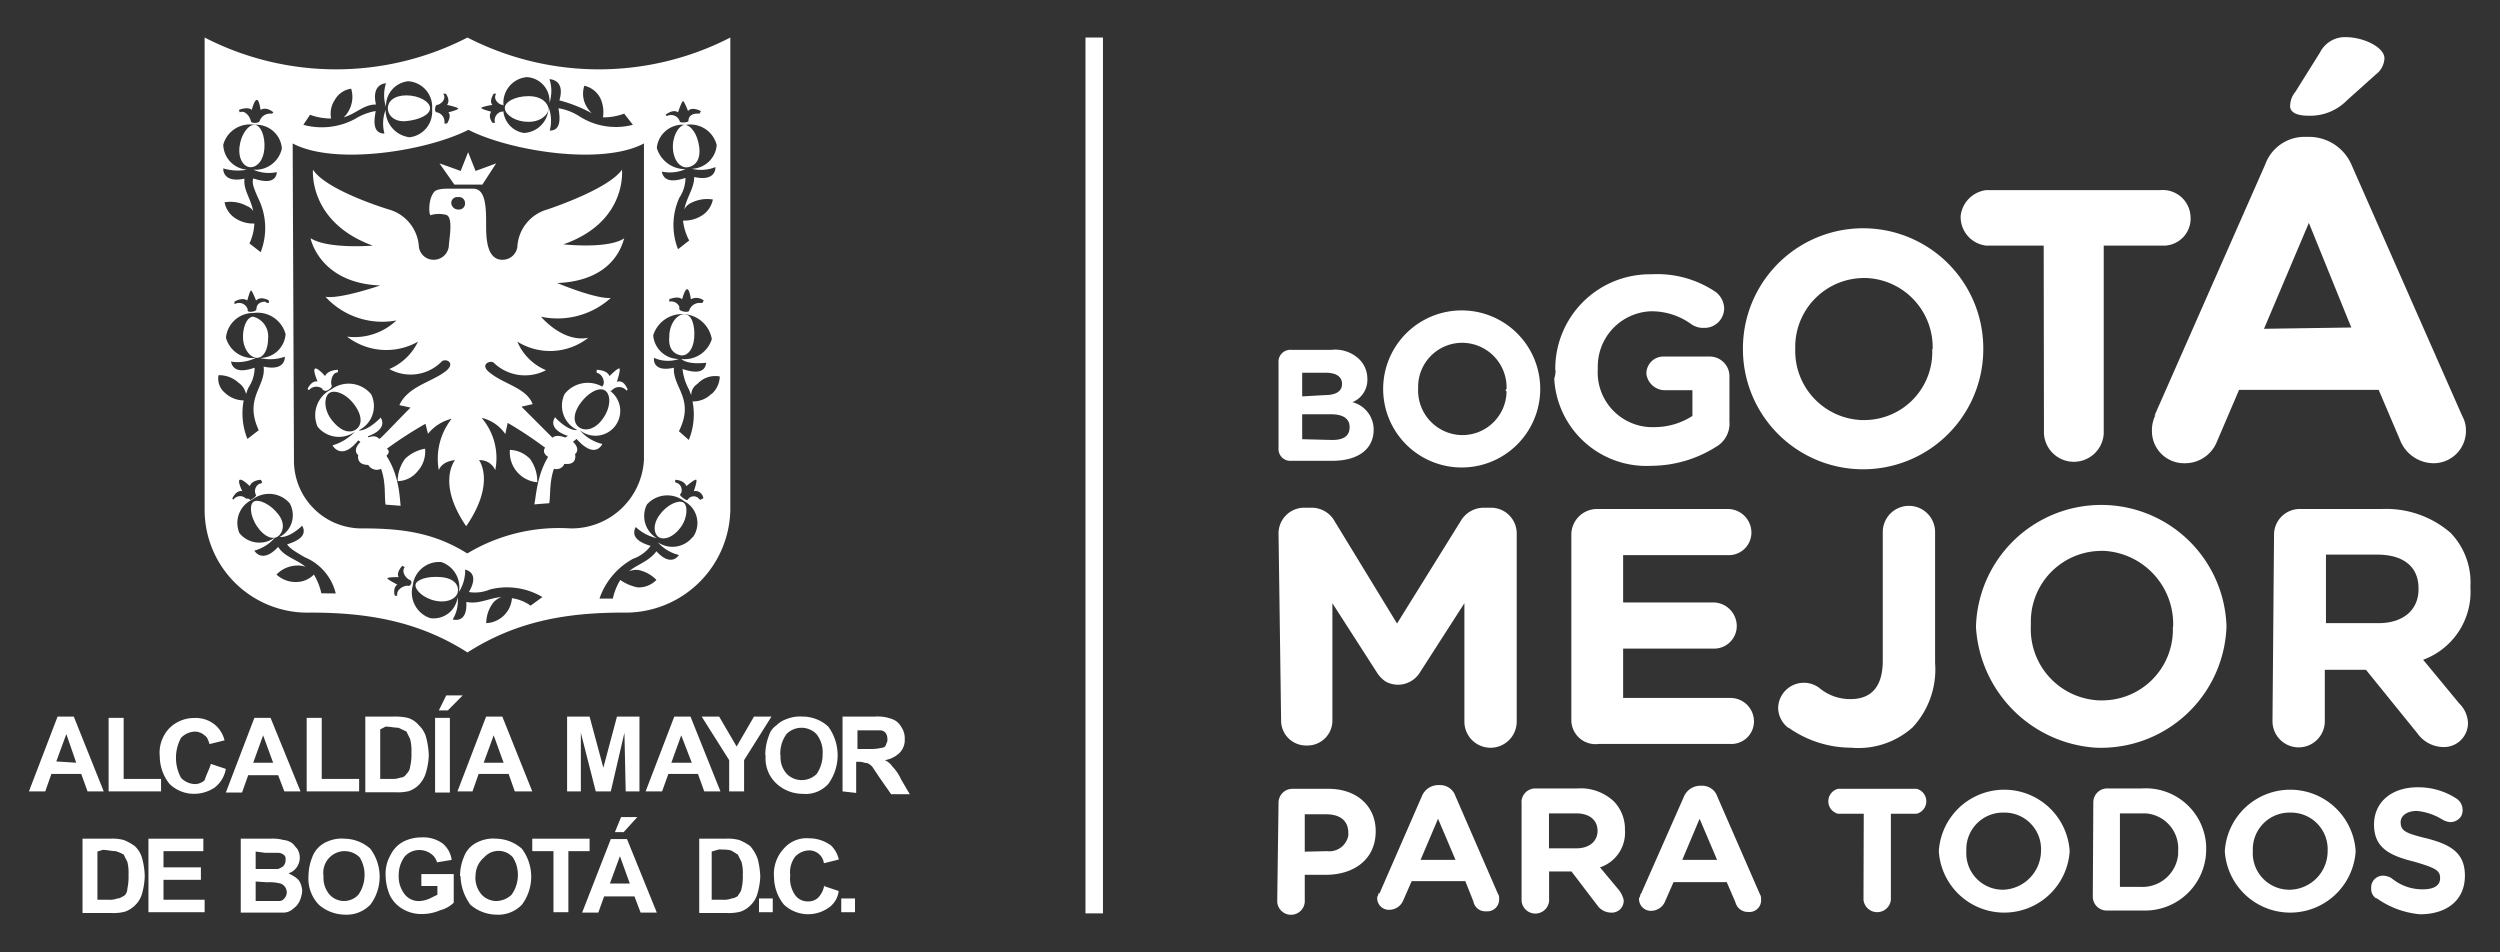 <svg id="Capa_1" data-name="Capa 1" xmlns="http://www.w3.org/2000/svg" viewBox="0 0 194.5 74.1"><rect x="0" y="0" width="194.5" height="74.1" fill="#333333" stroke="none"/><defs><style>.cls-1{fill:#fff;}</style></defs><title>logo-blanco</title><rect class="cls-1" x="84.45" y="2.92" width="1.36" height="68.14"/><path class="cls-1" d="M103.64,34.23c.87,0,1.36-.29,1.36-1h0c0-.58-.39-1-1.46-1h-2.23v1.94Zm-.58-3.49c.87,0,1.35-.29,1.35-.87h0c0-.58-.48-.87-1.26-.87h-1.84v1.84Zm-3.59-2.52a.92.92,0,0,1,1-1h3.1a2.69,2.69,0,0,1,2.23.78,2.13,2.13,0,0,1,.58,1.45h0a1.88,1.88,0,0,1-1.16,1.84,2.2,2.2,0,0,1,1.65,2.14h0c0,1.55-1.26,2.42-3.2,2.42h-3.2a.92.92,0,0,1-1-1Z"/><path class="cls-1" d="M117.21,30.26h0a3.47,3.47,0,0,0-3.39-3.59h-.1a3.43,3.43,0,0,0-3.39,3.39v.2h0a3.47,3.47,0,0,0,3.39,3.59h.1a3.44,3.44,0,0,0,3.39-3.4c-.1-.09-.1-.09,0-.19m-9.6,0h0a6.11,6.11,0,1,1,12.22,0h0a6.11,6.11,0,0,1-12.22,0"/><path class="cls-1" d="M121,28.8h0a7.36,7.36,0,0,1,7.27-7.46h.19a8.13,8.13,0,0,1,5,1.36,1.67,1.67,0,0,1,.68,1.26,1.53,1.53,0,0,1-1.56,1.55h0a1.65,1.65,0,0,1-1-.29,5.23,5.23,0,0,0-3.2-1,4.3,4.3,0,0,0-4.07,4.46h0a4.26,4.26,0,0,0,4.07,4.55h.29a5.45,5.45,0,0,0,3-.87v-2h-2.13a1.46,1.46,0,0,1-1.45-1.26h0a1.32,1.32,0,0,1,1.35-1.36H133a1.53,1.53,0,0,1,1.55,1.55h0v3.49a2.08,2.08,0,0,1-1.07,2,9.48,9.48,0,0,1-5,1.46,7.18,7.18,0,0,1-7.56-6.79,1.83,1.83,0,0,0,.1-.68"/><path class="cls-1" d="M150.36,27.16h0a5.39,5.39,0,0,0-5.14-5.53H145a5.36,5.36,0,0,0-5.33,5.24v.29h0a5.38,5.38,0,0,0,5.13,5.52h.2a5.29,5.29,0,0,0,5.33-5.23v-.29m-14.73,0h0a9.35,9.35,0,1,1,18.7-.1v.1a9.35,9.35,0,1,1-18.7,0"/><path class="cls-1" d="M159,19.11h-4.46a2.24,2.24,0,0,1-2-2.32,2.28,2.28,0,0,1,2-2H168.1a2.16,2.16,0,0,1,2.32,2,2.11,2.11,0,0,1-2,2.32h-4.75V33.75a2.33,2.33,0,0,1-4.65,0Z"/><path class="cls-1" d="M178.18,8.16a1.68,1.68,0,0,1,.39-1l1.94-3.1a2.16,2.16,0,0,1,2-1.17c1.36,0,3,.78,3,1.65a1.67,1.67,0,0,1-.68,1.26l-2.23,2A4,4,0,0,1,179.54,9c-.88,0-1.46-.29-1.36-.87m4.75,17.35-3.3-8.14-3.49,8.24Zm-15.32,6.88,8.63-19.58a3.25,3.25,0,0,1,3.2-2.13h.29a3.6,3.6,0,0,1,3.2,2.13l8.63,19.58a2.27,2.27,0,0,1,.29,1.07,2.52,2.52,0,0,1-2.52,2.61h0a2.83,2.83,0,0,1-2.62-1.84l-1.65-3.87H174.2l-1.74,4.07a2.67,2.67,0,0,1-2.52,1.64,2.5,2.5,0,0,1-2.52-2.52v-.09a2.66,2.66,0,0,1,.29-1.17"/><path class="cls-1" d="M99.47,41.5a2,2,0,0,1,2-2H102a2.05,2.05,0,0,1,1.84,1.06l4.85,7.95,4.94-7.95a2.08,2.08,0,0,1,1.84-1.06H116a2,2,0,0,1,2,2h0V56.14a2,2,0,0,1-4.07,0h0V46.93l-3.49,5.43a2,2,0,0,1-2.61.68,2.32,2.32,0,0,1-.68-.68l-3.49-5.43V56A1.94,1.94,0,0,1,101.7,58h-.1A1.94,1.94,0,0,1,99.67,56Z"/><path class="cls-1" d="M122.25,56V41.6a2,2,0,0,1,2-2h10.17a1.84,1.84,0,0,1,1.84,1.85,1.76,1.76,0,0,1-1.84,1.74h-8.14v3.68h7a1.84,1.84,0,0,1,1.84,1.85,1.76,1.76,0,0,1-1.84,1.74h-7V54.3h8.34a1.83,1.83,0,0,1,1.84,1.84,1.76,1.76,0,0,1-1.84,1.74H124.38A1.88,1.88,0,0,1,122.25,56h0"/><path class="cls-1" d="M139.12,56.62a2,2,0,0,1-.78-1.55,2,2,0,0,1,3.2-1.55,3.73,3.73,0,0,0,2.42.87c1.55,0,2.52-.87,2.52-3v-10a2,2,0,1,1,4.07,0V51.58a6.62,6.62,0,0,1-1.74,5A6.33,6.33,0,0,1,144,58.17a8.45,8.45,0,0,1-4.84-1.55"/><path class="cls-1" d="M169.07,48.77h0a5.7,5.7,0,0,0-5.33-5.91h-.2A5.5,5.5,0,0,0,158,48.29v.39a5.55,5.55,0,0,0,5.33,5.81h.19a5.5,5.5,0,0,0,5.53-5.43v-.29m-15.32,0h0a9.75,9.75,0,0,1,19.49-.09v.09a9.77,9.77,0,0,1-10.18,9.4,10,10,0,0,1-9.31-9.4"/><path class="cls-1" d="M185.06,48.48c1.94,0,3.1-1.06,3.1-2.62v-.09c0-1.75-1.26-2.62-3.2-2.62h-4v5.33Zm-8.14-6.88a2,2,0,0,1,2-2h6.4a7.66,7.66,0,0,1,5.33,1.85,5.56,5.56,0,0,1,1.55,4.16v.1a5.63,5.63,0,0,1-3.68,5.62l2.81,3.4a2.25,2.25,0,0,1,.68,1.55,1.87,1.87,0,0,1-1.94,1.84h0a2.52,2.52,0,0,1-2-1.07l-4-4.94h-3.2v4a2,2,0,1,1-4.07,0Z"/><path class="cls-1" d="M103.25,66.22A1.5,1.5,0,0,0,104.9,65v-.19h0c0-1-.68-1.46-1.75-1.46h-1.64v2.91Zm-3.78-3.78a1.08,1.08,0,0,1,1.07-1.07h2.81c2.23,0,3.68,1.36,3.68,3.3h0c0,2.23-1.74,3.39-3.88,3.39h-1.64V70a1.07,1.07,0,0,1-2.14.19V70Z"/><path class="cls-1" d="M113.24,66.9l-1.36-3.2-1.36,3.2Zm-5.92,2.62,3.3-7.57a1.38,1.38,0,0,1,1.26-.87h.1a1.26,1.26,0,0,1,1.26.87l3.29,7.57a.55.55,0,0,1,.1.38.92.92,0,0,1-1,1,.94.94,0,0,1-1-.77L114,68.55h-4.17l-.68,1.55a1.18,1.18,0,0,1-1,.68.91.91,0,0,1-1-1,.45.45,0,0,0,.09-.29"/><path class="cls-1" d="M122.64,66c1.06,0,1.65-.59,1.65-1.36h0c0-.87-.68-1.36-1.65-1.36h-2.13V66Zm-4.27-3.59a1.08,1.08,0,0,1,1.07-1.07h3.29a3.76,3.76,0,0,1,2.82,1,3.08,3.08,0,0,1,.87,2.23h0a2.84,2.84,0,0,1-1.94,2.91l1.45,1.74a2,2,0,0,1,.39.78.92.92,0,0,1-1,1,1.32,1.32,0,0,1-1.06-.58l-2-2.62h-1.74V69.9a1.07,1.07,0,0,1-2.14.2V62.44Z"/><path class="cls-1" d="M133.59,66.9l-1.36-3.2-1.35,3.2Zm-5.91,2.62L131,62a1.39,1.39,0,0,1,1.26-.87h.1a1.25,1.25,0,0,1,1.26.87l3.3,7.57a.6.6,0,0,1,.09.38.91.91,0,0,1-1,1,1,1,0,0,1-1-.77l-.67-1.55H130.2l-.68,1.55a1.18,1.18,0,0,1-1,.68.92.92,0,0,1-1-1,.43.43,0,0,0,.1-.29"/><path class="cls-1" d="M145,63.31h-2a1,1,0,0,1,0-1.94h6.11a1,1,0,0,1,0,1.94h-2V70a1.07,1.07,0,0,1-2.13,0Z"/><path class="cls-1" d="M158.79,66.22h0a2.84,2.84,0,0,0-2.81-3h-.1a2.85,2.85,0,0,0-2.9,2.9v.1h0a2.84,2.84,0,0,0,2.81,3h.09a3.05,3.05,0,0,0,2.91-3h0m-7.95,0h0a5.1,5.1,0,0,1,10.18,0h0a5.1,5.1,0,0,1-10.18,0"/><path class="cls-1" d="M166.55,69a2.79,2.79,0,0,0,2.91-2.52v-.29h0a2.73,2.73,0,0,0-2.53-2.91h-2V69Zm-3.69-6.59a1.08,1.08,0,0,1,1.07-1.07h2.71a4.71,4.71,0,0,1,5,4.46v.29h0a4.75,4.75,0,0,1-4.75,4.75h-3a1.08,1.08,0,0,1-1.07-1.06h0Z"/><path class="cls-1" d="M181.09,66.22h0a2.85,2.85,0,0,0-2.81-3h-.1a2.85,2.85,0,0,0-2.91,2.9v.1h0a2.84,2.84,0,0,0,2.81,3h.1a3,3,0,0,0,2.91-3h0m-8,0h0a5.1,5.1,0,0,1,10.18,0h0a5.1,5.1,0,0,1-10.18,0"/><path class="cls-1" d="M184.87,69.9a.87.87,0,0,1-.39-.77.92.92,0,0,1,1-1,1.47,1.47,0,0,1,.58.19,3.73,3.73,0,0,0,2.42.87c.88,0,1.36-.29,1.36-.87h0c0-.58-.29-.77-1.94-1.26-1.94-.48-3.2-1.06-3.2-2.91h0c0-1.74,1.36-2.9,3.4-2.9a5.45,5.45,0,0,1,3,.87,1.07,1.07,0,0,1,.39,1.36,1,1,0,0,1-.87.48,1.51,1.51,0,0,1-.59-.19,4.61,4.61,0,0,0-2-.68c-.78,0-1.26.39-1.26.87h0c0,.68.39.87,2,1.26,1.94.49,3,1.16,3,2.91h0c0,1.94-1.45,3-3.49,3a6.81,6.81,0,0,1-3.39-1.26"/><path class="cls-1" d="M8.07,61.57H6.81l-.49-1.36H4l-.48,1.36H2.25l2.23-5.82H5.74ZM5.93,59.34l-.77-2.23-.78,2.13Z"/><polygon class="cls-1" points="8.45 61.57 8.45 55.85 9.62 55.85 9.62 60.6 12.53 60.6 12.53 61.57 8.45 61.57"/><path class="cls-1" d="M16.4,59.43l1.17.39a2.32,2.32,0,0,1-.88,1.46,2.92,2.92,0,0,1-1.55.48A2.74,2.74,0,0,1,13.2,61a3.44,3.44,0,0,1-.77-2.14,2.78,2.78,0,0,1,.77-2.23,2.74,2.74,0,0,1,1.94-.77,2.33,2.33,0,0,1,1.75.68,2.36,2.36,0,0,1,.58,1.06l-1.17.29c-.09-.29-.19-.58-.38-.67a1.1,1.1,0,0,0-.78-.3,1.55,1.55,0,0,0-1.06.49,3.28,3.28,0,0,0,0,3.1,1.55,1.55,0,0,0,1.06.49,1.1,1.1,0,0,0,.78-.3c.19-.58.38-.87.48-1.26"/><path class="cls-1" d="M23.38,61.57H22.12l-.48-1.26H19.31l-.48,1.35H17.57l2.22-5.81h1.26Zm-2.13-2.23-.78-2.13-.77,2.13Z"/><polygon class="cls-1" points="23.86 61.57 23.86 55.85 25.03 55.85 25.03 60.6 27.94 60.6 27.94 61.57 23.86 61.57"/><path class="cls-1" d="M28.42,55.75h2.13a4.63,4.63,0,0,1,1.17.1,1.75,1.75,0,0,1,.87.58,2,2,0,0,1,.58,1,6.28,6.28,0,0,1,.19,1.36A5.57,5.57,0,0,1,33.17,60a2.36,2.36,0,0,1-.58,1.06,2.08,2.08,0,0,1-.78.49,3.85,3.85,0,0,1-1.06.09H28.42Zm1.16,1V60.6h.88a1.63,1.63,0,0,0,.68-.1.54.54,0,0,0,.48-.29.85.85,0,0,0,.29-.58,3.88,3.88,0,0,0,.1-1.07,3.78,3.78,0,0,0-.1-1.06l-.29-.59L31,56.62c-.29,0-.68-.09-1-.09Z"/><path class="cls-1" d="M34.14,55.27l.58-1.17H36l-1.16,1.17Zm-.29.58H35v5.81H33.85Z"/><path class="cls-1" d="M41.41,61.57H40.05l-.48-1.36H37.24l-.48,1.36H35.59l2.23-5.82h1.26Zm-2.23-2.23-.77-2.13-.78,2.13Z"/><polygon class="cls-1" points="44.12 61.57 44.12 55.75 45.87 55.75 46.94 59.73 48 55.75 49.75 55.75 49.75 61.57 48.68 61.57 48.58 57.01 47.52 61.57 46.35 61.57 45.19 57.01 45.19 61.57 44.12 61.57"/><path class="cls-1" d="M56.05,61.57H54.79l-.49-1.36H52l-.49,1.36H50.23l2.23-5.82h1.26Zm-2.23-2.23L53,57.21l-.77,2.13Z"/><polygon class="cls-1" points="56.73 61.57 56.73 59.14 54.59 55.75 55.95 55.75 57.31 58.08 58.66 55.75 60.02 55.75 57.89 59.14 57.89 61.57 56.73 61.57"/><path class="cls-1" d="M59.54,58.76a4.21,4.21,0,0,1,.29-1.55,1.43,1.43,0,0,1,.58-.78,2,2,0,0,1,.77-.48,2.8,2.8,0,0,1,1.26-.2,2.94,2.94,0,0,1,2,.78,3.78,3.78,0,0,1,0,4.46,2.37,2.37,0,0,1-2,.77,3,3,0,0,1-2-.77,2.65,2.65,0,0,1-.87-2.23m1.16,0a1.93,1.93,0,0,0,.48,1.45,1.65,1.65,0,0,0,2.33,0A2.69,2.69,0,0,0,64,58.66a2.26,2.26,0,0,0-.48-1.55,1.63,1.63,0,0,0-2.33,0,2.56,2.56,0,0,0-.48,1.65"/><path class="cls-1" d="M65.55,61.57V55.75h2.52a3.17,3.17,0,0,1,1.35.2,1.27,1.27,0,0,1,.68.58,1.59,1.59,0,0,1,.29,1A1.42,1.42,0,0,1,70,58.56a2.13,2.13,0,0,1-1.16.58,1.33,1.33,0,0,1,.58.49,3.38,3.38,0,0,1,.68,1l.68,1.16H69.33l-.88-1.26-.58-.87a1.16,1.16,0,0,0-.39-.29c-.19,0-.38-.1-.58-.1h-.29v2.42Zm1.16-3.3h.87a3.88,3.88,0,0,0,1.07-.1.31.31,0,0,0,.29-.29.55.55,0,0,0,.1-.38c0-.39-.2-.68-.59-.68H66.71Z"/><rect class="cls-1" x="59.05" y="69.9" width="1.07" height="1.07"/><path class="cls-1" d="M6.42,65.25H8.55a3.54,3.54,0,0,1,1.07.1,3.77,3.77,0,0,1,.87.48,2,2,0,0,1,.58,1,5.58,5.58,0,0,1,.19,1.36,5.49,5.49,0,0,1-.19,1.26,2,2,0,0,1-.58,1,2.06,2.06,0,0,1-.78.48,3.47,3.47,0,0,1-1.06.1H6.42Zm1.16,1V70h.87a1.59,1.59,0,0,0,.68-.1c.2,0,.29-.09.49-.19s.29-.39.29-.58A4.3,4.3,0,0,0,10,68.06a3.55,3.55,0,0,0-.09-1l-.29-.58A3.46,3.46,0,0,0,9,66.22c-.3,0-.68-.1-1-.1Z"/><polygon class="cls-1" points="11.55 70.97 11.55 65.25 15.82 65.25 15.82 66.22 12.72 66.22 12.72 67.48 15.63 67.48 15.63 68.45 12.72 68.45 12.72 70 15.92 70 15.92 70.97 11.55 70.97"/><path class="cls-1" d="M18.73,65.25h2.32a3.17,3.17,0,0,1,1,.1,1.36,1.36,0,0,1,.59.19c.19.1.29.29.48.49a1.3,1.3,0,0,1-.48,1.84c-.1,0-.1.09-.2.09a2.3,2.3,0,0,1,.78.49,1.59,1.59,0,0,1,.29.87,2.25,2.25,0,0,1-.2.78,1.43,1.43,0,0,1-.48.58A1.12,1.12,0,0,1,22,71H18.73Zm1.16,1v1.36h1.65c.19,0,.29-.1.48-.2a.71.71,0,0,0,.2-.48c0-.2,0-.29-.1-.39a.73.73,0,0,0-.48-.19h-1Zm0,2.33V70.1h1.84a.5.5,0,0,0,.39-.2.7.7,0,0,0,.19-.48.73.73,0,0,0-.48-.68,3.54,3.54,0,0,0-1.07-.1Z"/><path class="cls-1" d="M24,68.16a4,4,0,0,1,.29-1.46,2,2,0,0,1,.49-.77,2.16,2.16,0,0,1,.77-.49,2.72,2.72,0,0,1,1.26-.19,3.1,3.1,0,0,1,2,.78,3.63,3.63,0,0,1,0,4.36,2.58,2.58,0,0,1-2,.77,3.14,3.14,0,0,1-2-.77A2.93,2.93,0,0,1,24,68.16m1.17,0a2,2,0,0,0,.48,1.45,1.52,1.52,0,0,0,2.13.1l.1-.1a2.62,2.62,0,0,0,.48-1.45,2.54,2.54,0,0,0-.38-1.46,1.65,1.65,0,0,0-2.33,0,1.68,1.68,0,0,0-.48,1.46"/><path class="cls-1" d="M32.78,68.93V68H35.3v2.23a2.38,2.38,0,0,1-1.06.59,3.54,3.54,0,0,1-1.36.29,2.84,2.84,0,0,1-1.55-.39,2.51,2.51,0,0,1-1-1.07A4.12,4.12,0,0,1,30,68.06a2.87,2.87,0,0,1,.39-1.55,2.31,2.31,0,0,1,1.07-1.07,3.11,3.11,0,0,1,1.35-.29,2.53,2.53,0,0,1,1.65.49,2,2,0,0,1,.68,1.26L34,67.09a1.17,1.17,0,0,0-.49-.68,1.54,1.54,0,0,0-2,.2,2.39,2.39,0,0,0-.49,1.45,2.27,2.27,0,0,0,.49,1.55,1.4,1.4,0,0,0,1.16.49,2.2,2.2,0,0,0,.77-.2l.59-.29v-.68Z"/><path class="cls-1" d="M35.79,68.16a3.8,3.8,0,0,1,.29-1.46,2.15,2.15,0,0,1,.48-.77,2.3,2.3,0,0,1,.78-.49,2.7,2.7,0,0,1,1.26-.19,3.1,3.1,0,0,1,2,.78,3.63,3.63,0,0,1,0,4.36,2.56,2.56,0,0,1-2,.77,3.15,3.15,0,0,1-2-.77,3.93,3.93,0,0,1-.77-2.23m1.16,0a2,2,0,0,0,.49,1.45,1.59,1.59,0,0,0,1.16.49,1.78,1.78,0,0,0,1.16-.49,2.63,2.63,0,0,0,.49-1.45,2.54,2.54,0,0,0-.39-1.46,1.49,1.49,0,0,0-2.23,0h0A1.86,1.86,0,0,0,37,68.16"/><polygon class="cls-1" points="43.06 70.97 43.06 66.22 41.41 66.22 41.41 65.25 45.87 65.25 45.87 66.22 44.22 66.22 44.22 70.97 43.06 70.97"/><path class="cls-1" d="M51.1,71H49.84l-.48-1.26H47L46.55,71H45.29l2.23-5.72h1.26ZM49,68.74l-.77-2.13-.78,2.13Zm-1.16-4,.48-1.17h1.26l-1.06,1.17Z"/><path class="cls-1" d="M54.3,65.25h2.13a3.54,3.54,0,0,1,1.07.1,3.77,3.77,0,0,1,.87.48,3.13,3.13,0,0,1,.58,1,6.38,6.38,0,0,1,.2,1.36,5.51,5.51,0,0,1-.2,1.26,2,2,0,0,1-.58,1,2,2,0,0,1-.77.48,3.54,3.54,0,0,1-1.07.1H54.4V65.25Zm1.07,1V70h.87a1.63,1.63,0,0,0,.68-.1,1,1,0,0,0,.48-.19c.1-.19.29-.39.29-.58a3.88,3.88,0,0,0,.1-1.07,3.2,3.2,0,0,0-.1-1l-.29-.58c-.19-.1-.29-.19-.48-.29s-.68-.1-1-.1Z"/><path class="cls-1" d="M64.09,68.93l1.16.39a1.85,1.85,0,0,1-.87,1.36A2.76,2.76,0,0,1,61,70.39a3.42,3.42,0,0,1-.78-2.13A2.9,2.9,0,0,1,61,66a2.33,2.33,0,0,1,1.94-.78,2.87,2.87,0,0,1,1.74.58,2.25,2.25,0,0,1,.58,1.07l-1.16.29a1.15,1.15,0,0,0-1.16-1,1.56,1.56,0,0,0-1.07.48,2,2,0,0,0-.39,1.46,2.25,2.25,0,0,0,.39,1.55,1.2,1.2,0,0,0,1,.48,1.1,1.1,0,0,0,.78-.29,1.78,1.78,0,0,0,.48-1"/><rect class="cls-1" x="65.45" y="69.9" width="1.07" height="1.07"/><path class="cls-1" d="M28.62,33.94c.58-.19,1.45-.68,1-1.45,0,0-1,1.06-1.74,1a2.09,2.09,0,0,0,1-2.81,2.27,2.27,0,0,0-3.1-.39,2.24,2.24,0,0,0-1.07,2.91,2.13,2.13,0,0,0,2.91.38,4,4,0,0,1-1.75,1.07s.68,1.26,2-.39c2.52,1.75,1.94,4,2.13,5l1.17.09c-.1-.77-.1-3.68-2.52-5.33m-1-.58c-.49.29-1.17.1-1.85-.78s-.58-1.93-.09-2.13,1.35.2,1.94,1.07.48,1.55,0,1.84"/><path class="cls-1" d="M25.22,30.36c.1.19.68-.2.58-.39s0-1,.49-1v-.2s-.78,0-1,.49c0,0-.58-.68-.78-.58s.2,1,.2,1c-.49-.1-.78.58-.78.58l.1.1a.76.76,0,0,1,1.07-.1c0,.1,0,.1.09.1"/><path class="cls-1" d="M47.13,30.26a2.3,2.3,0,0,0-3.2.39,2.09,2.09,0,0,0,1,2.81c-.78.09-1.75-1-1.75-1-.48.77.39,1.26,1,1.45-2.42,1.65-2.42,4.56-2.61,5.33l1.16-.09c.19-1-.29-3.2,2.13-5,1.46,1.65,2,.39,2,.39a3.27,3.27,0,0,1-1.75-1.07,1.93,1.93,0,1,0,2.43-3,1.46,1.46,0,0,0-.39-.29m-.2,2.32c-.58.88-1.35,1.07-1.84.78s-.58-1,0-1.84,1.46-1.36,1.94-1.07.49,1.26-.1,2.13"/><path class="cls-1" d="M31.52,35.69a2.93,2.93,0,0,0-.58,1.74,2,2,0,0,0,1.55-.77,2.26,2.26,0,0,0,.58-1.75,3,3,0,0,0-1.55.78"/><path class="cls-1" d="M48,29.68s.29-.88.2-1-.78.58-.78.58c-.19-.49-1-.49-1-.49V29c.48.1.68.77.48,1s.49.48.68.39a.76.76,0,0,1,1.07-.1l.1.1.09-.1c-.09-.1-.29-.78-.87-.58"/><path class="cls-1" d="M41.22,35.69A2.28,2.28,0,0,0,39.67,35a2.34,2.34,0,0,0,2.13,2.52,3,3,0,0,0-.58-1.84"/><path class="cls-1" d="M35.11,15.82a.46.46,0,0,1,.48-.49h.1a.47.47,0,0,1,.49.49h0a.46.46,0,0,1-.49.48h0a.54.54,0,0,1-.58-.48h0m2.42-1.46,1.07-1.65L37,13.3l-.58-1.46-.58,1.46-1.65-.59,1.16,1.65ZM38.11,29c-.87-.68.1-1,.3-.78a3.51,3.51,0,0,0,4.07.58,4.14,4.14,0,0,1-2.23-2.22,4.82,4.82,0,0,0,5.52-.3c-2,.39-3.68-1.64-3.68-1.64a6.18,6.18,0,0,0,5.43-1.46c-1.17.1-4.17-1.16-4.17-1.16,4.75-.19,5.14-3.49,5.23-3.49-1.26.87-4.75.48-4.75.48,5-1.74,4.56-5.81,4.56-5.81-1.07,1.55-5.82,3.1-5.82,3.1a3.2,3.2,0,0,0-2.32,2.91,1.16,1.16,0,0,1-1.17,1c-1.26,0-1.26-1.84-1.26-2.72,0-1.26,0-2.81-1-2.81H34.92c-.3,0-1,0-1.17.29-.48.59-.39,2-.19,1.75a2.28,2.28,0,0,1,1.16,0c.58.19.2,2,.2,2.42a1.18,1.18,0,0,1-1.17,1.07,1.15,1.15,0,0,1-1.16-1,3.21,3.21,0,0,0-2.33-2.91s-4.84-1.45-5.91-3.1c0,0-.39,4.07,4.65,5.91,0,0-3.49.29-4.84-.58,0,0,.67,3.49,5.42,3.68,0,0-3.1,1.07-4.26.88a6,6,0,0,0,5.52,1.84A4.74,4.74,0,0,1,27,26.19a5,5,0,0,0,5.52.39,4.36,4.36,0,0,1-2.23,2.13,3.39,3.39,0,0,0,4.07-.58c.29-.29,1.17.09.29.77-1.16.87-2.9,1.16-3.58,2.62l.87.19c-1,1-2.33,2.43-2.42,2.43s-.29-.49-1.26.09c-.49.29-.78.88-.39,1.17,0,0-.19.77.78.77a.77.77,0,0,0,1.16.2c.77-.49,0-.39-.2-.59s0-.09,0-.09c.39-.1.88-.49.49-.78a32.05,32.05,0,0,1,3-1.94l.2.78a3.38,3.38,0,0,1,1.84-1.17,5,5,0,0,0-1,4s.19-.68,1.26-.78c0,0-1.45,1.75.87,5.14,2.33-3.39,1-5.14,1-5.14a1.29,1.29,0,0,1,1.26.78,4.8,4.8,0,0,0-1.06-4.07,3.05,3.05,0,0,1,1.84,1.26l.19-.87a31.22,31.22,0,0,1,2.91,1.93c-.29.39.19.78.48.78,0,0,.1-.1.1.1s-.87,0-.19.58a.68.68,0,0,0,1.06-.1.1.1,0,0,1,.1-.1c1,.1.78-.77.78-.77.38-.29.09-.87-.49-1.16-1-.49-1.26-.1-1.26-.1l-2.42-2.42.87-.2c-.48-1.26-2.23-1.55-3.3-2.42"/><path class="cls-1" d="M31.62,9.42c1-.1,1.84-.49,1.84-1s-.87-1-1.84-1-1.45.48-1.45,1S30.65,9.52,31.62,9.42Z"/><path class="cls-1" d="M34.33,44.9c-1.06-.1-1.93.19-2,.58s.58,1.06,1.55,1.26,1.65-.2,1.74-.68S35.4,45,34.33,44.9Z"/><path class="cls-1" d="M41.12,7.48c-1.07,0-1.94.48-1.84,1s.87,1,1.84,1,1.54-.58,1.55-1v0C42.66,8.06,42.18,7.48,41.12,7.48Z"/><path class="cls-1" d="M20.86,26.28a1.56,1.56,0,0,0-1.16-1.64c-.49,0-.87.87-.78,1.84.1.77.58,1.36,1.07,1.36S20.86,27.25,20.86,26.28Z"/><path class="cls-1" d="M18.63,11.45c-.1,1,.39,1.56.87,1.56s1-.49,1.07-1.46-.29-1.84-.78-1.84S18.73,10.48,18.63,11.45Z"/><path class="cls-1" d="M21.64,40c-.59-.77-1.46-1.16-1.85-1s-.38,1.07.2,1.94,1.26,1.07,1.65.78S22.22,40.73,21.64,40Z"/><path class="cls-1" d="M36.37,2.92a22.36,22.36,0,0,1-20.45,0V39.66a8,8,0,0,0,8.24,8c4.46,0,8.43.68,12.21,3.1,3.78-2.42,7.66-3.1,12.12-3.1a8.15,8.15,0,0,0,8.33-8V2.92A22.36,22.36,0,0,1,36.37,2.92ZM52.75,8.74s.29-.87.39-.87.39.77.39.77c.29-.38,1,0,1,0l-.1.2h-.2c-.38,0-.67.19-.67.58,0,.1-.68.19-.68,0a.71.71,0,0,0-1-.39l-.1-.1S52.36,8.45,52.75,8.74Zm.49,1h0a2.11,2.11,0,0,1,2.52,1.55,2,2,0,0,1-1.94,1.84A3,3,0,0,0,55.66,13s.1,1.16-1.65.77c0,.87-.58,1.55-.77,2.52a1.11,1.11,0,0,1,.48-.48,2.77,2.77,0,0,1,1.74-.29,1.89,1.89,0,0,1-.87,1.26,2.53,2.53,0,0,1-1.45.38,4.2,4.2,0,0,0,.48,1.55l-.87.68a5.16,5.16,0,0,1,.1-4,2.81,2.81,0,0,0,.48-1.55c-.58.19-1.65.48-1.84-.49a3,3,0,0,0,1.84-.19,2.3,2.3,0,0,1-2.23-1.65A2,2,0,0,1,53.24,9.71ZM52.07,23.47v-.19s.68-.29,1,0c0,0,.2-.78.39-.78s.29.78.29.78a.91.91,0,0,1,1,.1l-.1.19H54.5a.85.85,0,0,0-.88.58c0,.2-.68.1-.77-.09v-.2A.68.68,0,0,0,52.07,23.47ZM38.31,8.16c-.29-.29.1-.87.1-.87h.19c-.29.48.29.87.48.87a.11.11,0,0,1,.09.07.17.17,0,0,0,0-.07A2,2,0,0,1,41,6a1.87,1.87,0,0,1,1.75,2,3,3,0,0,0,0-1.84s1.26,0,.77,1.65a11,11,0,0,1,2.52,1,2.39,2.39,0,0,1-.39-.49,2,2,0,0,1-.19-1.65,1.85,1.85,0,0,1,1.26,1,2.57,2.57,0,0,1,.19,1.46,4.57,4.57,0,0,0,1.65-.29l.68.87A5.26,5.26,0,0,1,45,9a4.4,4.4,0,0,0-1.55-.58c.09.58.29,1.74-.68,1.74a3,3,0,0,0-.1-1.84v.09h0a2,2,0,0,1-1.84,1.93h-.1a1.89,1.89,0,0,1-1.57-1.72s0,.07-.08.07H39a.7.7,0,0,0-.49.87h-.19s-.39-.48-.1-.87c0,0-.77-.19-.77-.29S38.31,8.16,38.31,8.16ZM34,8.16c.2,0,.78-.39.49-.87h.19s.39.48.1.87c0,0,.87.19.87.29s-.77.29-.77.29c.29.29-.1.87-.1.87h-.2V9.52A.75.75,0,0,0,34,8.74C33.75,8.74,33.85,8.16,34,8.16Zm-9.88.77a4.73,4.73,0,0,0,1.64.29,1.94,1.94,0,0,1,.29-1.45,1.74,1.74,0,0,1,1.27-.87,2.19,2.19,0,0,1-.2,1.74,1.68,1.68,0,0,1-.39.49c1-.29,1.55-1,2.52-1-.38-1.65.78-1.65.78-1.65a3,3,0,0,0,0,1.84,1.93,1.93,0,0,1,1.74-2,2,2,0,0,1,1.85,2.13v.1a2,2,0,0,1-1.75,2.13A2.12,2.12,0,0,1,30,8.55a3,3,0,0,0-.09,1.84c-1,0-.78-1.17-.68-1.75a4.33,4.33,0,0,0-1.55.58,5.44,5.44,0,0,1-4.08.49Zm-5.53-.38s.68-.29,1,0c0,0,.19-.78.39-.78s.29.78.29.78c.48-.29,1,.19,1,.19l-.1.1h-.1a.85.85,0,0,0-.87.58c-.09.19-.68.19-.68,0-.09-.39-.48-.87-.87-.68ZM17.37,13.1a3.83,3.83,0,0,0,1.84.1,2,2,0,0,1-1.84-1.94,2.14,2.14,0,0,1,2.42-1.55,2,2,0,0,1,2.14,1.84A2.1,2.1,0,0,1,19.7,13.2a3,3,0,0,0,1.84.19c-.1,1-1.26.68-1.84.49-.1.39,0,.68.48,1.74a5.18,5.18,0,0,1,.1,4l-.87-.68a4.16,4.16,0,0,0,.38-1.55A2.53,2.53,0,0,1,18.34,17a1.9,1.9,0,0,1-.87-1.26,2.66,2.66,0,0,1,1.74.29,1,1,0,0,1,.49.39c-.2-1-.78-1.65-.68-2.52C17.27,14.27,17.37,13.1,17.37,13.1Zm.87,10.57v-.2s.59-.38,1-.09c0,0,.2-.78.29-.78s.39.78.39.78c.39-.39,1,0,1,0v.19a.35.35,0,0,1-.29-.1c-.39,0-.68.2-.68.59,0,.19-.68.29-.68.09v-.09A.7.7,0,0,0,18.24,23.67ZM17,29.19a2.22,2.22,0,0,1,1.55.58,1.43,1.43,0,0,1,.59.88c.09-.2.09-.29.19-.49a2.81,2.81,0,0,0,.48-1.55c-.58.19-1.64.49-1.84-.48a3.18,3.18,0,0,0,1.94-.29,2.15,2.15,0,0,1-2.33-1.56,2.12,2.12,0,0,1,2.14-1.93A2.26,2.26,0,0,1,22.22,26a2,2,0,0,1-2,1.85,3.34,3.34,0,0,0,1.94-.1s.1,1.16-1.65.77c.2,1.55-1.55,2.43-.38,4.95l-.88.68a5.31,5.31,0,0,1-.29-3,2.13,2.13,0,0,1-1.45-.58A1.44,1.44,0,0,1,17,29.19Zm1.17,9.7-.1-.1s.29-.68.78-.58c0,0-.39-.78-.2-.88s.78.49.78.49c.19-.49.87-.49.87-.49l.1.2c-.1.1-.1.1-.2.1a.64.64,0,0,0-.29.87c.1.09-.48.48-.48.39s-.1-.1-.29-.1A.64.64,0,0,0,18.15,38.89ZM25,46.16a4.69,4.69,0,0,0-.58-1.46,1.92,1.92,0,0,1-1.36.58,2.19,2.19,0,0,1-1.55-.58A2.28,2.28,0,0,1,23.09,44a1.63,1.63,0,0,1,.68.1c-.68-.58-1.65-.78-2.13-1.55-1.26,1.36-1.85.29-1.85.29a3.22,3.22,0,0,0,1.65-1.07,2,2,0,0,1-2.81-.29,2,2,0,0,1,1-2.61,2.12,2.12,0,0,1,2.91.29,1.9,1.9,0,0,1-.78,2.61c.78.1,1.75-.87,1.75-.87.48.87-.58,1.26-1.17,1.45.2.3.49.49,1.36,1a4.08,4.08,0,0,1,2.42,2.82Zm6.69-.59c-.29,0-.88.29-.78.78h-.19s-.2-.58.19-.87c0,0-.77-.39-.77-.49s.87-.09.87-.09c-.2-.39.29-.88.29-.88l.19.1c-.29.39.1.87.39,1S31.91,45.67,31.72,45.57Zm9.59,1.55a3.28,3.28,0,0,0-1.45-.58,2.1,2.1,0,0,1-2,1.94,2.65,2.65,0,0,1,.59-1.65,1.81,1.81,0,0,1,.58-.38c-1,.09-1.75.58-2.72.38.1,1.75-1.06,1.36-1.06,1.36a2.7,2.7,0,0,0,.38-1.74,1.87,1.87,0,0,1-2.13,1.64,2.09,2.09,0,0,1-1.36-2.52,2.06,2.06,0,0,1,2.23-1.84,2.06,2.06,0,0,1,1.36,2.33,3.11,3.11,0,0,0,.49-1.75c1,.29.58,1.26.29,1.75a3,3,0,0,0,1.64-.2,5.42,5.42,0,0,1,4.08.59Zm-4.94-4.07c-2.62-1.64-5.14-1.94-8.14-1.94H28a5.27,5.27,0,0,1-5.13-5.33l-.1-24.62c3.29,1.75,10.47.58,13.67-1.06,3.2,1.64,10.37,2.81,13.66,1.06V35.78a5.64,5.64,0,0,1-5.72,5.33A13.84,13.84,0,0,0,36.37,43.05Zm17.54-1.26a2,2,0,0,1-2.71.39,3.22,3.22,0,0,0,1.65,1s-.58,1-1.75-.29c-.58.78-1.45,1-2.13,1.55a1.61,1.61,0,0,1,.68-.1,2.65,2.65,0,0,1,1.45.78,1.94,1.94,0,0,1-1.45.58,3.44,3.44,0,0,1-1.36-.58,4.64,4.64,0,0,0-.58,1.45H46.64a5.57,5.57,0,0,1,2.62-3.1,2.87,2.87,0,0,0,1.36-1C50,42.28,49,41.89,49.46,41a3.46,3.46,0,0,0,1.64.87,2,2,0,0,1-.77-2.62A2.13,2.13,0,0,1,53.24,39,1.91,1.91,0,0,1,53.91,41.79Zm.78-3-.19.1-.1-.1a.54.54,0,0,0-.87.1c-.1.09-.59-.3-.59-.39s.1-.1.1-.2a.6.6,0,0,0-.48-.77v-.2s.68,0,.87.49c0,0,.68-.58.77-.49s-.19.88-.19.88C54.59,38.11,54.79,38.79,54.69,38.79Zm.68-8.14a2,2,0,0,1-1.46.58,5.27,5.27,0,0,1-.29,3l-.77-.68c1.26-2.52-.49-3.39-.39-4.94-1.74.39-1.55-.77-1.55-.77a2.63,2.63,0,0,0,1.94.09,2,2,0,0,1-2-1.84,2.35,2.35,0,0,1,4.56.29A2.22,2.22,0,0,1,53,27.93c.58.49,1.94.29,1.94.29-.1,1-1.26.68-1.84.49a4.19,4.19,0,0,0,.48,1.55c.1.19.1.29.2.48a1,1,0,0,1,.48-.87A1.87,1.87,0,0,1,56,29.29,1.92,1.92,0,0,1,55.37,30.65Z"/><path class="cls-1" d="M52.07,26.19c-.09,1,.39,1.35.87,1.45s1-.39,1.07-1.36-.19-1.84-.77-1.84S52.07,25.22,52.07,26.19Z"/><path class="cls-1" d="M52.36,11.65c.1,1,.68,1.45,1.17,1.36s1-.49.87-1.56-.68-1.74-1.16-1.74h0C52.75,9.81,52.27,10.68,52.36,11.65Z"/><path class="cls-1" d="M53.14,39.08c-.39-.19-1.26.19-1.84,1s-.39,1.55,0,1.74,1.06,0,1.64-.77S53.53,39.27,53.14,39.08Z"/></svg>